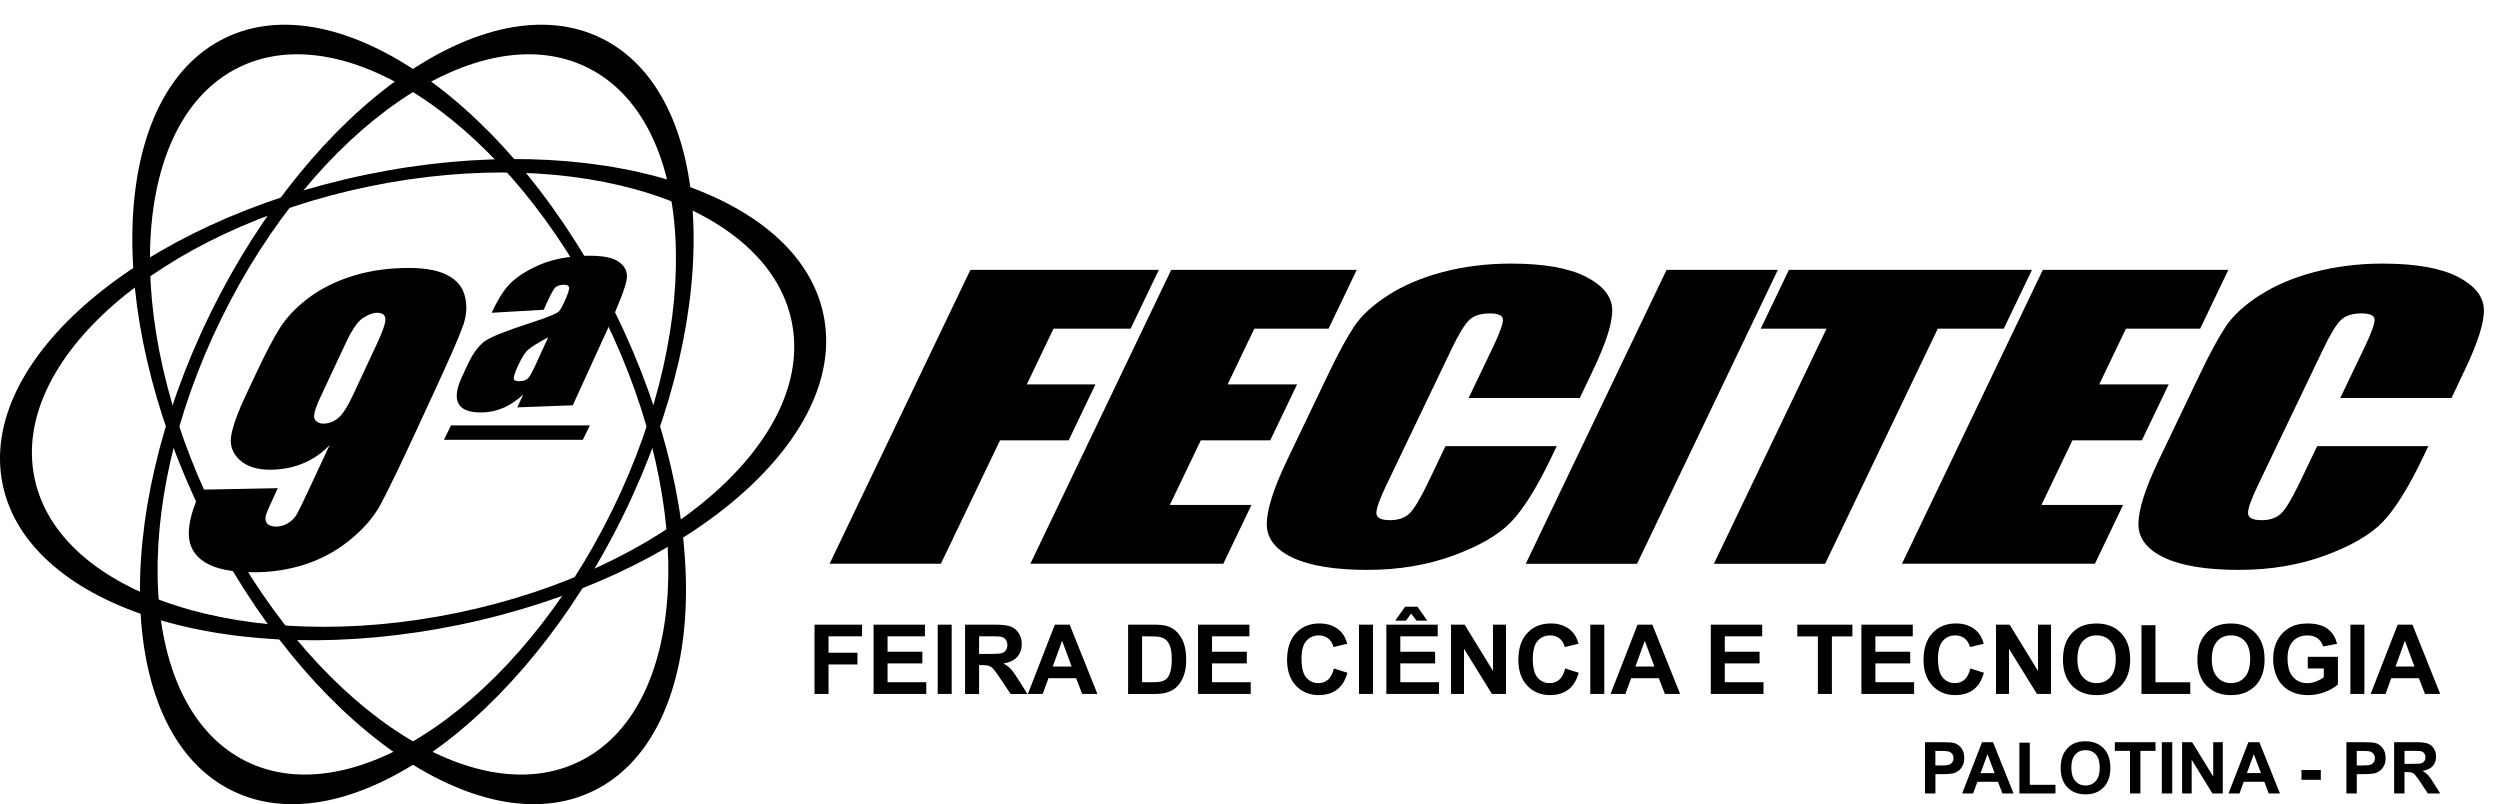 <?xml version="1.0" encoding="UTF-8" standalone="no"?>
<!-- Generator: Adobe Illustrator 23.0.1, SVG Export Plug-In . SVG Version: 6.00 Build 0)  -->

<svg
   xmlns:dc="http://purl.org/dc/elements/1.1/"
   xmlns:cc="http://creativecommons.org/ns#"
   xmlns:rdf="http://www.w3.org/1999/02/22-rdf-syntax-ns#"
   xmlns:svg="http://www.w3.org/2000/svg"
   xmlns="http://www.w3.org/2000/svg"
   xmlns:sodipodi="http://sodipodi.sourceforge.net/DTD/sodipodi-0.dtd"
   xmlns:inkscape="http://www.inkscape.org/namespaces/inkscape"
   version="1.1"
   id="Camada_1"
   x="0px"
   y="0px"
   viewBox="0 0 715 230"
   xml:space="preserve"
   inkscape:version="0.91 r13725"
   sodipodi:docname="logo-preta.svg"
   width="715"
   height="230"><defs
     id="defs27" /><sodipodi:namedview
     pagecolor="#ffffff"
     bordercolor="#47ff45"
     borderopacity="1"
     objecttolerance="10"
     gridtolerance="10"
     guidetolerance="10"
     inkscape:pageopacity="0"
     inkscape:pageshadow="2"
     inkscape:window-width="1920"
     inkscape:window-height="1007"
     id="namedview25"
     showgrid="false"
     showborder="false"
     inkscape:zoom="0.64"
     inkscape:cx="482.92658"
     inkscape:cy="-281.45793"
     inkscape:window-x="0"
     inkscape:window-y="27"
     inkscape:window-maximized="1"
     inkscape:current-layer="Camada_1" /><style
     type="text/css"
     id="style3">
	.st0{fill-rule:evenodd;clip-rule:evenodd;}
	.st1{fill:none;stroke:#000000;stroke-width:0.567;stroke-miterlimit:22.926;}
</style><path
     d="m 701.123,113.836 -31.81,0 7.01,-14.64 c 2.04,-4.25 2.95,-6.91 2.79,-7.98 -0.17,-1.05 -1.41,-1.58 -3.73,-1.58 -2.63,0 -4.59,0.64 -5.92,1.91 -1.32,1.29 -3,4.06 -5.04,8.31 l -18.71,39.04 c -1.96,4.09 -2.88,6.75 -2.77,7.99 0.12,1.26 1.4,1.88 3.87,1.88 2.37,0 4.22,-0.62 5.54,-1.88 1.32,-1.24 3.1,-4.17 5.31,-8.77 l 5.04,-10.53 31.81,0 -1.56,3.26 c -4.16,8.68 -8.02,14.85 -11.54,18.48 -3.52,3.63 -9.02,6.82 -16.44,9.55 -7.42,2.73 -15.64,4.11 -24.59,4.11 -9.34,0 -16.46,-1.17 -21.39,-3.49 -4.92,-2.32 -7.41,-5.53 -7.41,-9.62 0.01,-4.11 1.98,-10.28 5.93,-18.52 l 11.76,-24.55 c 2.9,-6.06 5.39,-10.6 7.43,-13.63 2.07,-3.03 5.25,-5.95 9.61,-8.75 4.33,-2.8 9.55,-5.02 15.64,-6.63 6.08,-1.59 12.58,-2.41 19.47,-2.41 9.39,0 16.52,1.26 21.42,3.74 4.89,2.5 7.4,5.6 7.55,9.32 0.13,3.72 -1.7,9.52 -5.46,17.37 l -3.81,8.02 z m -116.88,-36.65 53.06,0 -8.06,16.82 -21.23,0 -7.63,15.93 19.86,0 -7.67,16 -19.86,0 -8.86,18.48 23.35,0 -8.06,16.82 -55.18,0 40.28,-84.05 z m -3.1,0 -8.06,16.82 -18.88,0 -32.22,67.24 -31.81,0 32.22,-67.24 -18.83,0 8.06,-16.82 69.52,0 z m -72.68,0 -40.27,84.06 -31.83,0 40.27,-84.06 31.83,0 z m -56.63,36.65 -31.81,0 7.01,-14.64 c 2.04,-4.25 2.95,-6.91 2.79,-7.98 -0.17,-1.05 -1.41,-1.58 -3.73,-1.58 -2.63,0 -4.59,0.64 -5.92,1.91 -1.32,1.29 -3,4.06 -5.04,8.31 l -18.71,39.04 c -1.96,4.09 -2.87,6.75 -2.77,7.99 0.12,1.26 1.4,1.88 3.87,1.88 2.37,0 4.22,-0.62 5.54,-1.88 1.32,-1.24 3.11,-4.17 5.31,-8.77 l 5.04,-10.53 31.81,0 -1.56,3.26 c -4.16,8.68 -8.02,14.85 -11.54,18.48 -3.52,3.63 -9.02,6.82 -16.44,9.55 -7.42,2.73 -15.64,4.11 -24.59,4.11 -9.34,0 -16.46,-1.17 -21.39,-3.49 -4.92,-2.32 -7.41,-5.53 -7.41,-9.62 0.01,-4.11 1.98,-10.28 5.93,-18.52 l 11.76,-24.55 c 2.9,-6.06 5.39,-10.6 7.43,-13.63 2.07,-3.03 5.25,-5.95 9.61,-8.75 4.33,-2.8 9.55,-5.02 15.63,-6.63 6.08,-1.59 12.58,-2.41 19.47,-2.41 9.39,0 16.52,1.26 21.42,3.74 4.89,2.5 7.4,5.6 7.55,9.32 0.13,3.72 -1.7,9.52 -5.46,17.37 l -3.8,8.02 z m -116.87,-36.65 53.06,0 -8.06,16.82 -21.23,0 -7.63,15.93 19.86,0 -7.67,16 -19.86,0 -8.86,18.48 23.35,0 -8.06,16.82 -55.18,0 40.28,-84.05 z m -57.43,0 53.89,0 -8.06,16.82 -22.06,0 -7.63,15.93 19.63,0 -7.67,16 -19.63,0 -16.91,35.3 -31.83,0 40.27,-84.05 z"
     id="path5"
     inkscape:connector-curvature="0" /><path
     class="st0"
     d="m 105.533,53.326 c 59.8,-12.36 113.92,4.92 120.88,38.59 6.96,33.67 -35.87,70.99 -95.67,83.36 -59.8,12.36 -113.92,-4.92 -120.88,-38.59 -6.96,-33.68 35.87,-71 95.67,-83.36 m -0.7,-3.4 c 64.83,-13.4 123.34,4.56 130.69,40.11 7.35,35.55 -39.25,75.23 -104.07,88.64 -64.83,13.4 -123.34,-4.56 -130.69,-40.11 C -6.587,103.016 40.003,63.336 104.833,49.926 Z"
     id="path7"
     inkscape:connector-curvature="0"
     style="clip-rule:evenodd;fill-rule:evenodd" /><path
     class="st0"
     d="m 172.913,91.106 c 26.89,54.82 23.67,111.54 -7.2,126.68 -30.87,15.14 -77.7,-17.02 -104.59,-71.84 -26.89,-54.82 -23.67,-111.54 7.2,-126.68 30.87,-15.14 77.7,17.02 104.59,71.84 m 3.12,-1.52 c 29.15,59.43 26.37,120.57 -6.22,136.56 -32.59,15.99 -82.65,-19.23 -111.8,-78.66 -29.15,-59.43 -26.37,-120.57 6.22,-136.56 32.59,-15.99 82.64,19.22 111.8,78.66 z"
     id="path9"
     inkscape:connector-curvature="0"
     style="clip-rule:evenodd;fill-rule:evenodd" /><path
     class="st0"
     d="m 63.303,91.106 c -26.89,54.82 -23.67,111.54 7.2,126.68 30.87,15.14 77.7,-17.02 104.59,-71.84 26.89,-54.82 23.67,-111.54 -7.2,-126.68 -30.87,-15.14 -77.7,17.02 -104.59,71.84 m -3.11,-1.52 c -29.15,59.43 -26.37,120.57 6.22,136.56 32.59,15.99 82.65,-19.23 111.8,-78.66 29.15,-59.43 26.37,-120.57 -6.22,-136.56 -32.59,-15.99 -82.65,19.22 -111.8,78.66 z"
     id="path11"
     inkscape:connector-curvature="0"
     style="clip-rule:evenodd;fill-rule:evenodd" /><path
     d="m 690.533,190.626 -2.73,-7.36 -2.68,7.36 5.41,0 z m 7.37,7.84 -4.36,0 -1.73,-4.5 -7.92,0 -1.63,4.5 -4.25,0 7.72,-19.82 4.23,0 7.94,19.82 z m -25.69,0 0,-19.82 4,0 0,19.82 -4,0 z m -12.19,-7.29 0,-3.34 8.62,0 0,7.9 c -0.84,0.81 -2.05,1.53 -3.65,2.15 -1.59,0.61 -3.2,0.92 -4.83,0.92 -2.07,0 -3.88,-0.43 -5.42,-1.3 -1.54,-0.87 -2.7,-2.11 -3.47,-3.73 -0.78,-1.62 -1.16,-3.38 -1.16,-5.28 0,-2.06 0.43,-3.9 1.3,-5.5 0.87,-1.6 2.13,-2.83 3.8,-3.69 1.27,-0.66 2.85,-0.99 4.74,-0.99 2.46,0 4.38,0.52 5.76,1.55 1.38,1.03 2.28,2.46 2.67,4.28 l -3.97,0.74 c -0.28,-0.97 -0.81,-1.74 -1.58,-2.31 -0.77,-0.56 -1.73,-0.84 -2.88,-0.84 -1.75,0 -3.14,0.55 -4.17,1.66 -1.03,1.11 -1.55,2.75 -1.55,4.94 0,2.35 0.52,4.12 1.57,5.29 1.04,1.18 2.41,1.76 4.11,1.76 0.84,0 1.68,-0.17 2.52,-0.49 0.84,-0.33 1.56,-0.73 2.17,-1.2 l 0,-2.51 -4.58,0 z m -27.45,-2.63 c 0,2.24 0.52,3.95 1.56,5.1 1.04,1.16 2.35,1.73 3.95,1.73 1.59,0 2.9,-0.57 3.93,-1.73 1.02,-1.15 1.53,-2.87 1.53,-5.17 0,-2.27 -0.5,-3.96 -1.49,-5.08 -1,-1.12 -2.32,-1.68 -3.97,-1.68 -1.65,0 -2.98,0.57 -3.99,1.7 -1.01,1.14 -1.52,2.84 -1.52,5.13 z m -4.12,0.13 c 0,-2.02 0.3,-3.71 0.9,-5.08 0.45,-1.01 1.07,-1.92 1.85,-2.72 0.78,-0.8 1.63,-1.39 2.56,-1.78 1.24,-0.53 2.66,-0.78 4.27,-0.78 2.92,0 5.26,0.9 7.01,2.72 1.75,1.81 2.63,4.33 2.63,7.55 0,3.2 -0.87,5.7 -2.61,7.51 -1.74,1.8 -4.07,2.71 -6.97,2.71 -2.95,0 -5.29,-0.9 -7.03,-2.69 -1.74,-1.81 -2.61,-4.29 -2.61,-7.44 z m -15.99,9.79 0,-19.66 4,0 0,16.32 9.95,0 0,3.34 -13.95,0 z m -18.33,-9.92 c 0,2.24 0.52,3.95 1.56,5.1 1.04,1.16 2.35,1.73 3.95,1.73 1.59,0 2.9,-0.57 3.93,-1.73 1.02,-1.15 1.53,-2.87 1.53,-5.17 0,-2.27 -0.5,-3.96 -1.49,-5.08 -1,-1.12 -2.32,-1.68 -3.97,-1.68 -1.65,0 -2.98,0.57 -3.99,1.7 -1.02,1.14 -1.52,2.84 -1.52,5.13 z m -4.12,0.13 c 0,-2.02 0.3,-3.71 0.9,-5.08 0.45,-1.01 1.07,-1.92 1.85,-2.72 0.78,-0.8 1.63,-1.39 2.56,-1.78 1.24,-0.53 2.66,-0.78 4.27,-0.78 2.92,0 5.26,0.9 7.01,2.72 1.75,1.81 2.63,4.33 2.63,7.55 0,3.2 -0.87,5.7 -2.61,7.51 -1.74,1.8 -4.07,2.71 -6.97,2.71 -2.95,0 -5.29,-0.9 -7.03,-2.69 -1.75,-1.81 -2.61,-4.29 -2.61,-7.44 z m -19.15,9.79 0,-19.82 3.89,0 8.11,13.23 0,-13.23 3.72,0 0,19.82 -4.02,0 -7.99,-12.92 0,12.92 -3.71,0 z m -7.35,-7.29 3.88,1.23 c -0.59,2.16 -1.58,3.77 -2.97,4.82 -1.38,1.05 -3.14,1.57 -5.26,1.57 -2.63,0 -4.79,-0.9 -6.49,-2.69 -1.69,-1.8 -2.54,-4.26 -2.54,-7.37 0,-3.3 0.85,-5.86 2.56,-7.69 1.7,-1.82 3.94,-2.74 6.72,-2.74 2.42,0 4.39,0.72 5.91,2.15 0.9,0.84 1.58,2.06 2.03,3.65 l -3.96,0.95 c -0.23,-1.03 -0.72,-1.84 -1.47,-2.44 -0.74,-0.6 -1.65,-0.89 -2.71,-0.89 -1.47,0 -2.66,0.53 -3.58,1.58 -0.91,1.05 -1.37,2.76 -1.37,5.12 0,2.51 0.45,4.29 1.35,5.35 0.9,1.07 2.07,1.6 3.51,1.6 1.07,0 1.98,-0.34 2.75,-1.02 0.75,-0.66 1.3,-1.73 1.64,-3.18 z m -31.15,7.29 0,-19.82 14.69,0 0,3.35 -10.69,0 0,4.39 9.95,0 0,3.34 -9.95,0 0,5.39 11.07,0 0,3.34 -15.07,0 z m -12.45,0 0,-16.46 -5.88,0 0,-3.35 15.75,0 0,3.35 -5.86,0 0,16.46 -4.01,0 z m -30.62,0 0,-19.82 14.69,0 0,3.35 -10.69,0 0,4.39 9.95,0 0,3.34 -9.95,0 0,5.39 11.07,0 0,3.34 -15.07,0 z m -16.15,-7.84 -2.73,-7.36 -2.68,7.36 5.41,0 z m 7.37,7.84 -4.36,0 -1.73,-4.5 -7.92,0 -1.63,4.5 -4.25,0 7.72,-19.82 4.23,0 7.94,19.82 z m -25.69,0 0,-19.82 4,0 0,19.82 -4,0 z m -7.19,-7.29 3.88,1.23 c -0.6,2.16 -1.58,3.77 -2.97,4.82 -1.38,1.05 -3.14,1.57 -5.26,1.57 -2.63,0 -4.79,-0.9 -6.49,-2.69 -1.69,-1.8 -2.54,-4.26 -2.54,-7.37 0,-3.3 0.85,-5.86 2.56,-7.69 1.7,-1.82 3.94,-2.74 6.72,-2.74 2.42,0 4.39,0.72 5.91,2.15 0.9,0.84 1.58,2.06 2.03,3.65 l -3.96,0.95 c -0.23,-1.03 -0.72,-1.84 -1.47,-2.44 -0.74,-0.6 -1.65,-0.89 -2.71,-0.89 -1.47,0 -2.66,0.53 -3.58,1.58 -0.91,1.05 -1.37,2.76 -1.37,5.12 0,2.51 0.45,4.29 1.35,5.35 0.9,1.07 2.07,1.6 3.51,1.6 1.07,0 1.98,-0.34 2.75,-1.02 0.75,-0.66 1.3,-1.73 1.64,-3.18 z m -32.64,7.29 0,-19.82 3.89,0 8.11,13.23 0,-13.23 3.72,0 0,19.82 -4.02,0 -7.99,-12.92 0,12.92 -3.71,0 z m -15.96,-20.96 2.84,-3.99 3.52,0 2.8,3.99 -3.05,0 -1.57,-2.01 -1.46,2.01 -3.08,0 z m -2.54,20.96 0,-19.82 14.69,0 0,3.35 -10.69,0 0,4.39 9.95,0 0,3.34 -9.95,0 0,5.39 11.07,0 0,3.34 -15.07,0 z m -7.82,0 0,-19.82 4,0 0,19.82 -4,0 z m -7.19,-7.29 3.88,1.23 c -0.59,2.16 -1.58,3.77 -2.97,4.82 -1.38,1.05 -3.14,1.57 -5.26,1.57 -2.63,0 -4.79,-0.9 -6.49,-2.69 -1.69,-1.8 -2.54,-4.26 -2.54,-7.37 0,-3.3 0.85,-5.86 2.56,-7.69 1.7,-1.82 3.94,-2.74 6.72,-2.74 2.42,0 4.39,0.72 5.91,2.15 0.9,0.84 1.58,2.06 2.03,3.65 l -3.96,0.95 c -0.23,-1.03 -0.72,-1.84 -1.47,-2.44 -0.74,-0.6 -1.65,-0.89 -2.71,-0.89 -1.47,0 -2.66,0.53 -3.58,1.58 -0.91,1.05 -1.37,2.76 -1.37,5.12 0,2.51 0.45,4.29 1.35,5.35 0.9,1.07 2.07,1.6 3.51,1.6 1.07,0 1.98,-0.34 2.75,-1.02 0.76,-0.66 1.3,-1.73 1.64,-3.18 z m -38.84,7.29 0,-19.82 14.69,0 0,3.35 -10.69,0 0,4.39 9.95,0 0,3.34 -9.95,0 0,5.39 11.07,0 0,3.34 -15.07,0 z m -16.01,-16.47 0,13.12 2.99,0 c 1.12,0 1.92,-0.06 2.42,-0.19 0.65,-0.16 1.19,-0.43 1.62,-0.82 0.43,-0.39 0.78,-1.03 1.05,-1.91 0.27,-0.89 0.41,-2.1 0.41,-3.63 0,-1.53 -0.14,-2.7 -0.41,-3.53 -0.27,-0.82 -0.65,-1.46 -1.13,-1.92 -0.49,-0.46 -1.11,-0.77 -1.85,-0.93 -0.56,-0.13 -1.65,-0.19 -3.29,-0.19 l -1.81,0 z m -4,-3.35 7.31,0 c 1.65,0 2.9,0.13 3.77,0.38 1.16,0.34 2.16,0.95 2.99,1.83 0.83,0.87 1.46,1.94 1.9,3.21 0.43,1.27 0.65,2.83 0.65,4.69 0,1.63 -0.2,3.04 -0.61,4.22 -0.49,1.44 -1.2,2.61 -2.12,3.5 -0.69,0.68 -1.63,1.2 -2.81,1.58 -0.88,0.28 -2.06,0.42 -3.54,0.42 l -7.53,0 0,-19.83 z m -16.14,11.98 -2.73,-7.36 -2.68,7.36 5.41,0 z m 7.37,7.84 -4.36,0 -1.73,-4.5 -7.92,0 -1.63,4.5 -4.25,0 7.72,-19.82 4.23,0 7.94,19.82 z m -33.85,-11.44 2.96,0 c 1.92,0 3.12,-0.08 3.6,-0.24 0.48,-0.16 0.85,-0.44 1.12,-0.84 0.27,-0.4 0.41,-0.89 0.41,-1.49 0,-0.67 -0.18,-1.2 -0.53,-1.62 -0.36,-0.41 -0.86,-0.67 -1.51,-0.78 -0.32,-0.04 -1.3,-0.07 -2.92,-0.07 l -3.12,0 0,5.04 z m -4,11.44 0,-19.82 8.43,0 c 2.12,0 3.65,0.18 4.61,0.54 0.96,0.36 1.73,0.99 2.31,1.9 0.58,0.91 0.86,1.95 0.86,3.12 0,1.49 -0.44,2.72 -1.31,3.69 -0.87,0.96 -2.18,1.58 -3.92,1.83 0.87,0.51 1.58,1.06 2.15,1.67 0.56,0.6 1.32,1.67 2.28,3.22 l 2.42,3.87 -4.79,0 -2.89,-4.31 c -1.03,-1.54 -1.73,-2.51 -2.11,-2.91 -0.38,-0.4 -0.78,-0.67 -1.2,-0.83 -0.42,-0.15 -1.09,-0.22 -2.02,-0.22 l -0.81,0 0,8.27 -4.01,0 z m -7.83,0 0,-19.82 4,0 0,19.82 -4,0 z m -18.34,0 0,-19.82 14.69,0 0,3.35 -10.69,0 0,4.39 9.95,0 0,3.34 -9.95,0 0,5.39 11.07,0 0,3.34 -15.07,0 z m -16.89,0 0,-19.82 13.59,0 0,3.35 -9.58,0 0,4.69 8.27,0 0,3.35 -8.27,0 0,8.42 -4.01,0 z"
     id="path13"
     inkscape:connector-curvature="0" /><path
     d="m 687.693,218.466 2.19,0 c 1.42,0 2.3,-0.06 2.66,-0.18 0.35,-0.12 0.63,-0.33 0.83,-0.62 0.2,-0.29 0.3,-0.66 0.3,-1.1 0,-0.49 -0.13,-0.89 -0.4,-1.2 -0.26,-0.3 -0.63,-0.49 -1.11,-0.57 -0.24,-0.03 -0.96,-0.05 -2.16,-0.05 l -2.31,0 0,3.72 z m -2.97,8.46 0,-14.66 6.23,0 c 1.57,0 2.71,0.13 3.41,0.4 0.71,0.26 1.28,0.73 1.71,1.4 0.43,0.68 0.64,1.44 0.64,2.31 0,1.1 -0.32,2.01 -0.97,2.73 -0.65,0.72 -1.61,1.17 -2.89,1.35 0.64,0.37 1.16,0.78 1.58,1.23 0.42,0.45 0.98,1.24 1.68,2.38 l 1.79,2.86 -3.54,0 -2.12,-3.2 c -0.76,-1.14 -1.28,-1.85 -1.57,-2.15 -0.28,-0.29 -0.58,-0.5 -0.89,-0.61 -0.32,-0.11 -0.82,-0.16 -1.5,-0.16 l -0.6,0 0,6.12 -2.96,0 z m -10.69,-12.18 0,4.18 1.61,0 c 1.16,0 1.94,-0.08 2.33,-0.23 0.39,-0.15 0.7,-0.39 0.92,-0.72 0.22,-0.33 0.33,-0.71 0.33,-1.14 0,-0.54 -0.16,-0.98 -0.47,-1.32 -0.31,-0.35 -0.71,-0.57 -1.19,-0.65 -0.35,-0.06 -1.06,-0.1 -2.12,-0.1 l -1.41,0 z m -2.96,12.18 0,-14.66 4.74,0 c 1.8,0 2.97,0.07 3.51,0.22 0.84,0.22 1.54,0.7 2.11,1.44 0.57,0.74 0.85,1.69 0.85,2.86 0,0.9 -0.16,1.65 -0.49,2.27 -0.33,0.61 -0.74,1.1 -1.24,1.45 -0.5,0.35 -1.01,0.58 -1.53,0.69 -0.71,0.14 -1.73,0.21 -3.06,0.21 l -1.92,0 0,5.53 -2.97,0 z m -12.85,-3.91 0,-2.8 5.53,0 0,2.8 -5.53,0 z m -11.59,-1.91 -2.04,-5.42 -1.98,5.42 4.02,0 z m 5.43,5.82 -3.2,0 -1.27,-3.34 -5.88,0 -1.22,3.34 -3.14,0 5.69,-14.66 3.14,0 5.88,14.66 z m -27.98,0 0,-14.66 2.87,0 6.03,9.82 0,-9.82 2.74,0 0,14.66 -2.96,0 -5.94,-9.63 0,9.63 -2.74,0 z m -5.79,0 0,-14.66 2.97,0 0,14.66 -2.97,0 z m -9.11,0 0,-12.18 -4.34,0 0,-2.48 11.63,0 0,2.48 -4.32,0 0,12.18 -2.97,0 z m -16.78,-7.34 c 0,1.66 0.39,2.92 1.15,3.78 0.77,0.86 1.74,1.29 2.92,1.29 1.18,0 2.15,-0.43 2.91,-1.28 0.76,-0.85 1.14,-2.13 1.14,-3.83 0,-1.68 -0.37,-2.94 -1.11,-3.76 -0.74,-0.83 -1.72,-1.24 -2.94,-1.24 -1.22,0 -2.21,0.42 -2.95,1.26 -0.74,0.83 -1.12,2.09 -1.12,3.78 z m -3.05,0.1 c 0,-1.49 0.23,-2.75 0.67,-3.77 0.33,-0.75 0.79,-1.42 1.36,-2.01 0.58,-0.59 1.21,-1.03 1.89,-1.32 0.91,-0.39 1.97,-0.58 3.16,-0.58 2.16,0 3.89,0.67 5.19,2.01 1.3,1.34 1.94,3.21 1.94,5.6 0,2.37 -0.64,4.23 -1.93,5.56 -1.29,1.34 -3.01,2.01 -5.16,2.01 -2.18,0 -3.92,-0.67 -5.2,-2 -1.27,-1.33 -1.92,-3.16 -1.92,-5.5 z m -11.81,7.24 0,-14.53 2.97,0 0,12.06 7.35,0 0,2.48 -10.32,0 z m -7.08,-5.82 -2.04,-5.42 -1.98,5.42 4.02,0 z m 5.42,5.82 -3.2,0 -1.27,-3.34 -5.88,0 -1.22,3.34 -3.14,0 5.69,-14.66 3.14,0 5.88,14.66 z m -22.37,-12.18 0,4.18 1.61,0 c 1.16,0 1.94,-0.08 2.33,-0.23 0.39,-0.15 0.7,-0.39 0.92,-0.72 0.22,-0.33 0.33,-0.71 0.33,-1.14 0,-0.54 -0.16,-0.98 -0.47,-1.32 -0.31,-0.35 -0.71,-0.57 -1.19,-0.65 -0.35,-0.06 -1.06,-0.1 -2.12,-0.1 l -1.41,0 z m -2.96,12.18 0,-14.66 4.75,0 c 1.8,0 2.97,0.07 3.51,0.22 0.84,0.22 1.54,0.7 2.11,1.44 0.57,0.74 0.85,1.69 0.85,2.86 0,0.9 -0.16,1.65 -0.49,2.27 -0.33,0.61 -0.74,1.1 -1.24,1.45 -0.5,0.35 -1.01,0.58 -1.53,0.69 -0.71,0.14 -1.73,0.21 -3.06,0.21 l -1.92,0 0,5.53 -2.98,0 z"
     id="path15"
     inkscape:connector-curvature="0" /><polygon
     class="st0"
     points="310.46,643.34 308.45,647.45 268.73,647.45 270.74,643.34 "
     id="polygon17"
     transform="translate(-141.757,-521.674)"
     style="clip-rule:evenodd;fill-rule:evenodd" /><path
     d="m 156.793,96.456 c -2.92,1.58 -4.82,2.75 -5.7,3.5 -0.88,0.75 -1.86,2.3 -2.92,4.61 -0.87,1.9 -1.29,3.14 -1.23,3.69 0.06,0.55 0.63,0.82 1.71,0.77 1.04,-0.04 1.82,-0.3 2.32,-0.78 0.5,-0.48 1.2,-1.72 2.13,-3.74 1.22,-2.69 2.45,-5.37 3.69,-8.05 m -1.27,-7.87 c -5.01,0.29 -10,0.58 -14.92,0.87 1.61,-3.48 3.25,-6.15 4.95,-8 1.72,-1.87 4.3,-3.63 7.74,-5.26 3.45,-1.64 7.43,-2.61 12.01,-2.93 5.42,-0.38 9.2,0.08 11.31,1.39 2.12,1.31 2.99,3.08 2.61,5.35 -0.38,2.26 -2.24,7.08 -5.64,14.52 -3.25,7.12 -6.51,14.24 -9.77,21.39 -5.34,0.2 -10.62,0.4 -15.86,0.59 0.56,-1.23 1.12,-2.45 1.69,-3.68 -1.75,1.64 -3.57,2.88 -5.47,3.73 -1.9,0.84 -3.88,1.31 -5.92,1.39 -3.67,0.13 -6.01,-0.65 -7.03,-2.34 -1.03,-1.7 -0.74,-4.27 0.87,-7.76 0.52,-1.14 1.05,-2.28 1.58,-3.42 1.57,-3.39 3.29,-5.7 5.16,-6.96 1.86,-1.25 6.24,-2.96 13.08,-5.17 4.88,-1.57 7.57,-2.72 8.04,-3.35 0.47,-0.63 0.92,-1.41 1.34,-2.35 1.07,-2.33 1.56,-3.77 1.46,-4.37 -0.09,-0.58 -0.68,-0.85 -1.72,-0.78 -1.07,0.07 -1.83,0.35 -2.3,0.85 -0.45,0.49 -1.23,1.91 -2.3,4.23 -0.29,0.71 -0.6,1.39 -0.91,2.06 z M 91.633,113.596 c -1.64,3.51 -2.16,5.65 -1.54,6.44 0.61,0.79 1.45,1.15 2.51,1.12 1.59,-0.05 3,-0.62 4.23,-1.69 1.25,-1.09 2.58,-3.17 4.01,-6.24 2.36,-5.05 4.71,-10.09 7.06,-15.12 1.72,-3.68 2.48,-6.06 2.3,-7.15 -0.18,-1.09 -1.1,-1.58 -2.74,-1.48 -0.98,0.06 -2.21,0.56 -3.68,1.49 -1.45,0.93 -3.09,3.29 -4.88,7.11 -2.43,5.16 -4.84,10.33 -7.27,15.52 z m -34.09,26.45 c 7.21,-0.14 14.51,-0.29 21.91,-0.43 -1.84,3.92 -2.94,6.4 -3.3,7.41 -0.36,1.02 -0.31,1.88 0.17,2.57 0.47,0.68 1.4,1.03 2.79,1.01 1.16,-0.01 2.27,-0.36 3.34,-1.03 1.06,-0.66 1.88,-1.51 2.47,-2.56 0.59,-1.06 1.61,-3.16 3.09,-6.32 2.09,-4.47 4.17,-8.95 6.26,-13.41 -2.17,2.27 -4.64,3.98 -7.4,5.16 -2.76,1.17 -5.79,1.81 -9.07,1.89 -4.06,0.1 -7.15,-0.86 -9.27,-2.81 -2.11,-1.95 -2.89,-4.32 -2.37,-7.14 0.51,-2.8 1.9,-6.61 4.18,-11.43 1.02,-2.17 2.05,-4.34 3.06,-6.5 2.7,-5.71 4.92,-9.96 6.71,-12.76 1.8,-2.81 4.27,-5.46 7.39,-7.92 3.17,-2.5 6.84,-4.53 11.13,-6.1 4.27,-1.56 8.87,-2.54 13.77,-2.88 6.15,-0.43 10.88,-0.01 14.14,1.26 3.3,1.29 5.4,3.31 6.26,6.11 0.87,2.8 0.75,5.81 -0.39,9.03 -1.16,3.25 -3.91,9.54 -8.25,18.91 -1.83,3.96 -3.66,7.92 -5.5,11.9 -4.73,10.2 -8.05,17.05 -9.96,20.53 -1.91,3.47 -4.79,6.77 -8.6,9.87 -3.8,3.1 -8.05,5.43 -12.75,6.97 -4.69,1.54 -9.59,2.29 -14.72,2.29 -6.29,0 -10.95,-0.94 -13.97,-2.82 -3.02,-1.88 -4.57,-4.53 -4.66,-7.93 -0.1,-3.43 1.11,-7.72 3.54,-12.87 z"
     id="path19"
     inkscape:connector-curvature="0" /></svg>